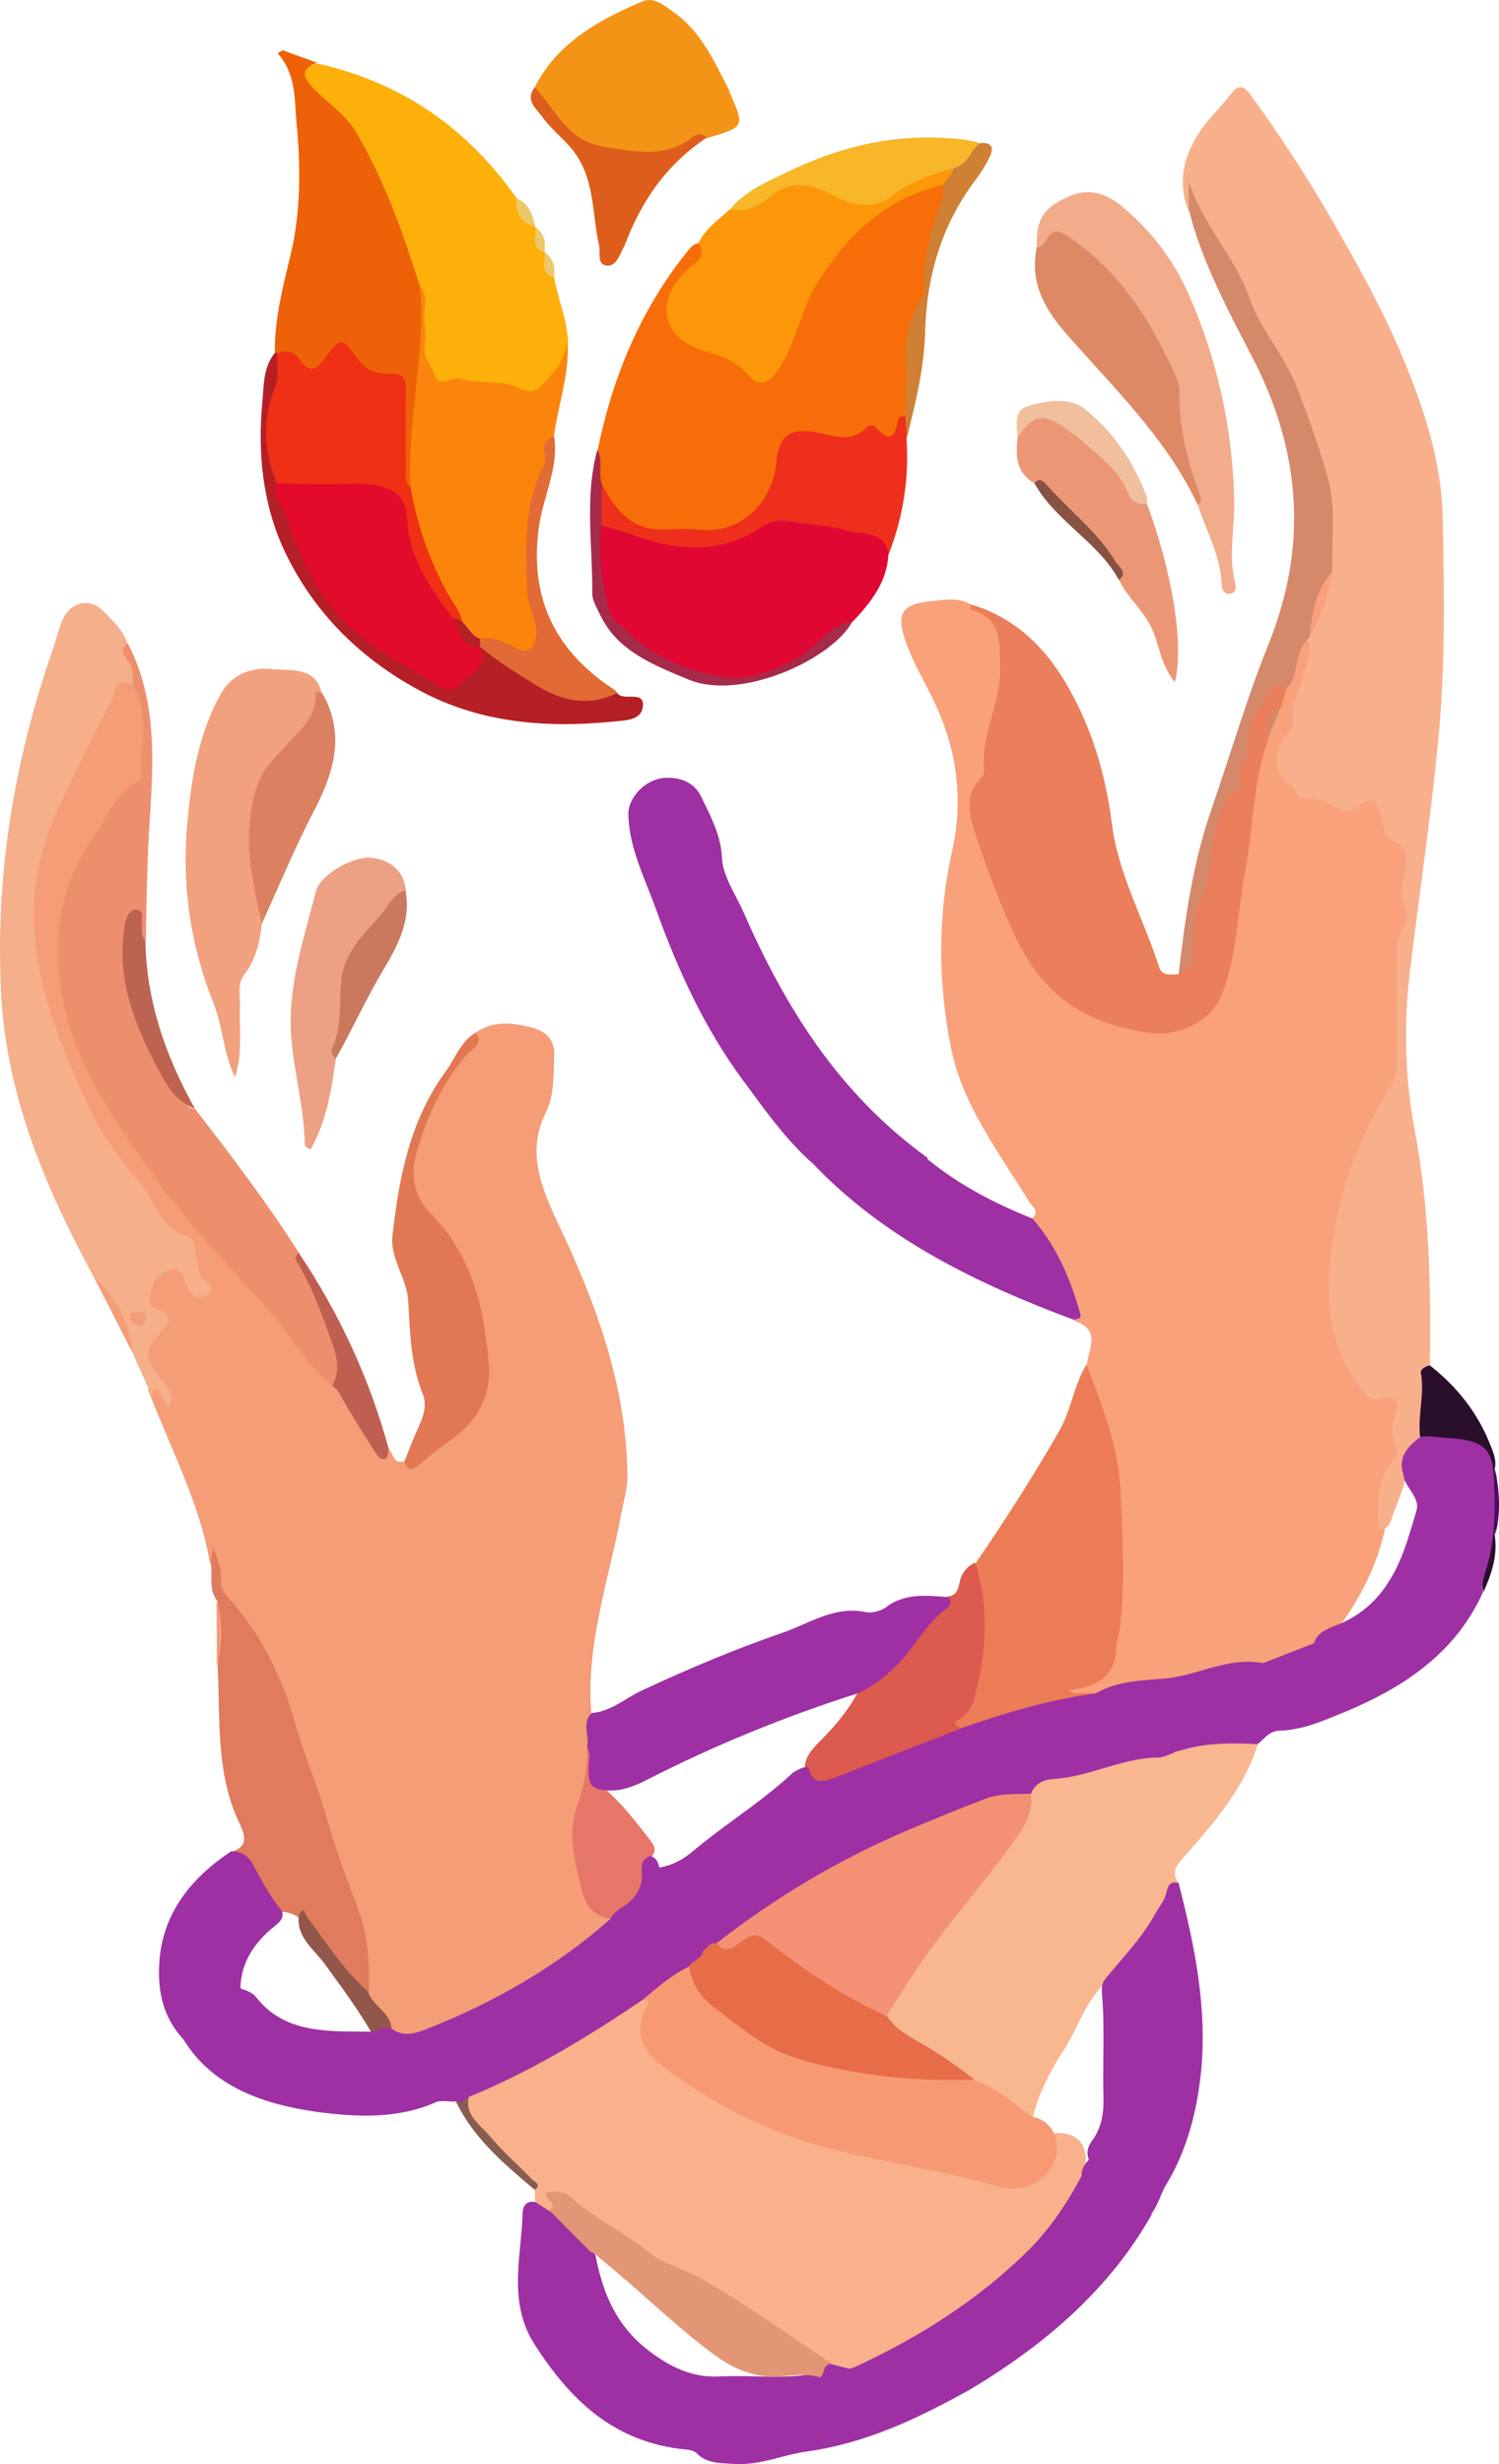 <svg width="28" height="46" viewBox="0 0 28 46" fill="none" xmlns="http://www.w3.org/2000/svg">
<path d="M7.261 27.05C7.357 27.137 7.331 27.34 7.564 27.278C8.569 26.964 9.192 26.053 9.002 25.096C8.872 24.444 8.768 23.777 8.352 23.204C8.248 23.063 8.17 22.914 8.041 22.788C7.599 22.357 7.634 21.87 7.764 21.329C7.954 20.552 8.517 19.963 8.88 19.28C9.209 19.045 9.59 19.092 9.945 19.186C10.214 19.257 10.37 19.437 10.352 19.72C10.335 20.081 10.361 20.434 10.188 20.787C9.824 21.525 10.127 22.208 10.447 22.89C11.157 24.382 11.703 25.912 11.72 27.552C11.72 27.788 11.651 28.015 11.608 28.243C11.374 29.483 10.941 30.7 11.045 31.979C11.097 32.191 11.071 32.403 11.079 32.623C11.088 32.96 11.053 33.298 10.932 33.627C10.742 34.161 10.846 34.679 10.967 35.205C11.027 35.448 11.218 35.605 11.391 35.778C11.417 35.982 11.244 36.084 11.114 36.186C10.162 36.947 9.097 37.559 7.919 37.991C7.694 38.069 7.469 38.093 7.279 37.92C7.14 37.654 6.846 37.473 6.768 37.159C6.742 35.566 5.937 34.145 5.513 32.638C5.322 31.956 5.097 31.28 4.707 30.66C4.612 30.511 4.534 30.354 4.422 30.221C4.171 29.931 3.937 29.64 4.006 29.24C4.015 29.201 3.997 29.193 3.92 29.177C3.738 28.078 3.201 27.074 2.803 26.038C2.742 25.928 2.759 25.849 2.915 25.889C3.019 25.912 3.045 25.975 3.106 26.195C3.097 25.904 2.846 25.779 2.742 25.567C2.612 25.284 2.517 25.025 2.82 24.782C2.95 24.68 2.907 24.586 2.803 24.484C2.534 24.233 2.681 23.997 2.863 23.785C3.062 23.55 3.296 23.565 3.495 23.809C3.547 23.872 3.573 23.95 3.651 23.997C3.513 23.408 3.504 23.416 3.028 22.906C2.82 22.678 2.69 22.388 2.491 22.145C1.772 21.282 1.262 20.316 0.915 19.296C0.404 17.805 0.283 16.329 1.045 14.838C1.365 14.218 1.72 13.598 1.997 12.954C2.084 12.758 2.188 12.546 2.508 12.703C2.725 12.97 2.664 13.3 2.733 13.598C2.889 14.335 2.465 14.885 2.032 15.411C1.487 16.07 1.253 16.8 1.201 17.593C1.123 18.801 1.608 19.861 2.257 20.889C3.123 22.262 4.266 23.44 5.339 24.664C5.651 25.025 5.859 25.449 6.24 25.763C6.647 26.203 6.872 26.736 7.175 27.176C7.183 27.16 7.166 27.089 7.261 27.05Z" fill="#F49D77"/>
<path d="M19.278 22.749C19.434 22.608 19.269 22.522 19.209 22.412C18.646 21.493 17.971 20.614 17.763 19.555C17.52 18.331 17.512 17.09 17.789 15.866C17.997 14.909 17.875 14.006 17.46 13.119C17.278 12.735 17.053 12.373 16.915 11.973C16.733 11.447 16.845 11.267 17.434 11.22C17.668 11.196 17.919 11.149 18.144 11.29C18.204 11.377 18.308 11.392 18.395 11.439C18.707 11.612 18.837 11.8 18.828 12.193C18.811 12.907 18.551 13.574 18.516 14.281C18.508 14.414 18.456 14.532 18.386 14.649C18.256 14.854 18.213 15.089 18.291 15.293C18.637 16.243 18.845 17.239 19.486 18.095C19.962 18.731 20.646 19.06 21.46 19.17C22.066 19.257 22.525 18.974 22.724 18.44C23.061 17.546 23.053 16.588 23.226 15.67C23.347 15.058 23.313 14.414 23.59 13.825C23.676 13.606 23.771 13.386 23.832 13.158C23.849 13.04 23.893 12.923 23.962 12.821C24.066 12.664 24.066 12.476 24.135 12.319C24.204 12.169 24.196 11.918 24.499 11.957C24.577 12.059 24.611 12.185 24.568 12.295C24.36 12.797 24.386 13.347 24.126 13.841C23.901 14.273 24.1 14.665 24.611 14.806C24.906 14.893 25.183 15.011 25.529 14.885C25.737 14.806 25.858 15.003 25.919 15.175C25.988 15.379 26.074 15.568 26.247 15.717C26.351 15.803 26.395 15.921 26.386 16.039C26.351 16.439 26.438 16.863 26.343 17.247C26.152 18.04 26.187 18.833 26.204 19.625C26.213 20.096 26.022 20.489 25.806 20.881C25.157 22.09 24.862 23.369 25.018 24.719C25.07 25.151 25.321 25.504 25.555 25.865C25.624 25.983 25.763 25.998 25.893 26.014C26.057 26.03 26.204 26.108 26.178 26.25C26.109 26.666 26.317 27.113 26.048 27.513C25.841 27.819 25.893 28.172 25.875 28.51C25.754 29.114 25.494 29.664 25.148 30.182C25.044 30.331 24.914 30.441 24.741 30.511C24.637 30.558 24.542 30.606 24.568 30.739C24.265 30.959 23.901 31.037 23.555 31.155C22.516 31.265 21.494 31.477 20.482 31.72C20.456 31.72 20.421 31.728 20.395 31.728C20.213 31.712 19.945 31.791 19.91 31.595C19.875 31.43 20.152 31.414 20.3 31.359C20.585 31.257 20.672 31.053 20.724 30.81C20.897 29.97 20.923 29.122 20.836 28.274C20.793 27.843 20.802 27.411 20.698 26.987C20.637 26.721 20.594 26.446 20.43 26.21C20.274 25.983 20.308 25.732 20.3 25.488C20.326 25.182 20.585 24.829 20.066 24.656C19.971 24.076 19.728 23.542 19.382 23.047C19.313 22.945 19.209 22.867 19.278 22.749Z" fill="#F8A17B"/>
<path d="M25.754 28.549C25.737 28.102 25.685 27.639 26.04 27.254C26.101 27.191 26.101 27.105 26.075 27.034C25.988 26.815 25.997 26.603 26.066 26.383C26.135 26.187 26.092 26.038 25.798 26.108C25.59 26.155 25.512 26.03 25.399 25.889C24.672 24.931 24.767 23.879 24.958 22.82C25.131 21.878 25.521 21.007 26.032 20.175C26.109 20.049 26.092 19.924 26.092 19.798C26.092 19.201 26.092 18.597 26.092 18.001C26.092 17.757 26.058 17.514 26.231 17.287C26.308 17.184 26.283 17.027 26.231 16.91C26.161 16.729 26.179 16.557 26.222 16.376C26.283 16.117 26.36 15.842 25.98 15.678C25.815 15.607 25.858 15.403 25.806 15.254C25.746 15.073 25.685 14.783 25.365 15.065C25.235 15.175 25.105 15.159 24.975 15.081C24.802 14.979 24.638 14.893 24.421 14.916C24.222 14.94 24.231 14.759 24.135 14.689C23.651 14.32 23.85 13.967 24.118 13.598C24.135 13.574 24.161 13.551 24.161 13.527C24.075 12.97 24.534 12.491 24.447 11.934C24.447 11.918 24.439 11.895 24.439 11.879C24.49 11.455 24.759 11.078 24.759 10.647C24.889 9.422 24.594 8.253 24.023 7.154C23.694 6.518 23.33 5.883 23.01 5.239C22.863 4.933 22.716 4.619 22.482 4.352C22.248 4.085 22.361 3.724 22.222 3.465C22.222 3.599 22.369 3.764 22.196 3.928C21.997 3.426 22.101 2.947 22.378 2.508C22.542 2.241 22.794 2.013 22.993 1.754C23.148 1.558 23.235 1.605 23.365 1.778C23.91 2.531 24.413 3.3 24.871 4.093C25.356 4.933 25.824 5.773 26.196 6.66C26.603 7.633 26.932 8.637 26.949 9.689C26.975 11.07 27.001 12.46 26.863 13.841C26.724 15.277 26.508 16.714 26.334 18.15C26.222 19.123 26.239 20.096 26.421 21.07C26.698 22.537 26.733 24.02 26.707 25.512C26.663 25.951 26.672 26.391 26.603 26.822C26.456 27.058 26.248 27.27 26.257 27.56C26.213 27.835 26.083 28.086 25.997 28.345C25.971 28.431 25.928 28.557 25.754 28.549Z" fill="#F8B08C"/>
<path d="M9.996 41.099C9.996 41.029 9.988 40.95 9.988 40.879C9.797 40.557 9.459 40.346 9.208 40.071C9.044 39.89 8.897 39.702 8.749 39.514C8.646 39.38 8.611 39.231 8.732 39.082C8.793 39.011 8.879 38.949 8.966 38.917C9.97 38.58 10.801 37.975 11.667 37.426C11.771 37.363 11.866 37.277 12.005 37.277C12.161 37.293 12.221 37.371 12.143 37.489C11.892 37.881 12.135 38.179 12.412 38.423C13.096 39.011 13.875 39.467 14.767 39.765C15.736 40.094 16.741 40.298 17.762 40.463C18.031 40.503 18.256 40.66 18.533 40.699C19.269 40.809 19.658 40.518 19.693 39.82C20.048 39.804 20.256 39.953 20.282 40.267C20.29 40.385 20.238 40.495 20.264 40.612C20.152 41.06 19.857 41.429 19.554 41.766C19.087 42.276 18.576 42.771 17.996 43.171C17.347 43.626 16.637 43.987 15.883 44.293C15.754 44.317 15.632 44.293 15.511 44.231C15 43.987 14.585 43.611 14.117 43.304C13.719 43.045 13.312 42.794 12.896 42.575C12.135 42.174 11.416 41.735 10.758 41.209C10.524 41.021 10.464 41.036 10.265 41.295C10.126 41.28 9.996 41.264 9.996 41.099Z" fill="#F9B18B"/>
<path d="M23.494 32.56C23.235 33.407 22.637 34.075 22.049 34.742C21.91 34.899 21.927 35.001 22.005 35.15C21.659 35.825 21.313 36.492 20.672 36.994C20.282 37.34 20.152 37.826 19.893 38.234C19.633 38.635 19.408 39.059 19.295 39.514C19.027 39.529 18.906 39.31 18.707 39.208C18.525 39.113 18.36 38.988 18.178 38.901C17.754 38.548 17.243 38.297 16.802 37.975C16.681 37.889 16.516 37.834 16.534 37.654C16.897 36.79 17.494 36.053 18.092 35.323C18.36 34.993 18.611 34.671 18.862 34.334C19.07 34.059 19.174 33.745 19.226 33.423C19.321 33.235 19.503 33.141 19.702 33.117C20.334 33.062 20.897 32.74 21.546 32.74C21.72 32.74 21.875 32.654 22.031 32.591C22.369 32.481 22.715 32.426 23.07 32.434C23.226 32.434 23.382 32.434 23.494 32.56Z" fill="#F9B790"/>
<path d="M24.024 12.86C23.998 12.962 23.963 13.072 23.937 13.174C23.773 13.355 23.738 13.582 23.686 13.802C23.4 14.611 23.409 15.466 23.253 16.298C23.106 17.059 23.115 17.852 22.812 18.59C22.638 19.021 22.076 19.359 21.487 19.28C20.162 19.108 19.409 18.48 18.924 17.397C18.647 16.777 18.405 16.141 18.197 15.497C18.102 15.199 18.032 14.862 18.284 14.563C18.327 14.516 18.387 14.446 18.387 14.399C18.31 13.724 18.708 13.111 18.682 12.436C18.665 11.981 18.725 11.557 18.128 11.377C18.119 11.377 18.136 11.314 18.136 11.283C19.028 11.55 19.582 12.162 19.98 12.876C20.413 13.653 20.656 14.485 20.768 15.372C20.881 16.306 21.366 17.161 21.651 18.056C21.712 18.229 21.868 18.189 22.006 18.189C22.136 18.032 22.206 17.86 22.206 17.656C22.223 16.722 22.431 15.788 22.794 14.94C23.071 14.296 23.08 13.567 23.547 12.986C23.66 12.829 23.773 12.593 24.024 12.86Z" fill="#EB7E5B"/>
<path d="M11.166 8.394C11.443 7.044 11.954 5.789 12.855 4.674C12.907 4.611 12.959 4.549 13.054 4.541C13.313 4.666 13.192 4.823 13.08 4.957C12.959 5.106 12.82 5.231 12.716 5.396C12.456 5.812 12.612 6.236 13.097 6.416C13.435 6.542 13.764 6.66 14.032 6.887C14.179 7.013 14.309 6.997 14.422 6.84C14.56 6.668 14.647 6.479 14.716 6.275C14.941 5.561 15.305 4.917 15.842 4.352C16.197 3.976 16.655 3.732 17.114 3.489C17.279 3.403 17.512 3.293 17.694 3.513C17.772 3.826 17.608 4.101 17.53 4.384C17.253 5.404 17.036 6.424 17.01 7.476C17.01 7.555 17.002 7.633 16.967 7.704C16.915 7.814 16.872 7.923 16.837 8.033C16.811 8.127 16.716 8.229 16.621 8.198C16.153 8.041 15.703 8.347 15.227 8.198C14.855 8.08 14.681 8.237 14.612 8.598C14.552 8.944 14.5 9.297 14.205 9.564C13.894 9.846 13.547 10.019 13.088 9.988C12.959 9.98 12.829 9.988 12.699 9.988C11.79 9.988 11.495 9.807 11.14 9.022C11.097 8.818 11.218 8.606 11.166 8.394Z" fill="#F76D09"/>
<path d="M2.483 12.782C2.119 12.617 2.145 12.97 2.084 13.08C1.721 13.755 1.392 14.438 1.071 15.128C0.621 16.109 0.526 17.098 0.751 18.166C0.941 19.076 1.314 19.908 1.695 20.74C1.911 21.211 2.249 21.643 2.595 22.059C2.889 22.404 2.967 22.906 3.521 23.087C3.686 23.142 3.617 23.393 3.677 23.55C3.729 23.683 3.703 23.832 3.859 23.927C3.989 24.005 3.963 24.107 3.85 24.186C3.738 24.264 3.634 24.225 3.556 24.131C3.521 24.091 3.496 24.036 3.478 23.989C3.418 23.864 3.418 23.668 3.201 23.707C3.011 23.738 2.881 23.872 2.838 24.052C2.803 24.209 2.708 24.382 2.976 24.46C3.175 24.523 3.201 24.657 3.071 24.798C2.673 25.222 2.664 25.324 3.063 25.81C3.184 25.959 3.27 26.093 3.141 26.289C3.071 26.179 3.028 26.061 2.95 25.975C2.864 25.889 2.846 25.991 2.829 26.046C2.716 25.787 2.595 25.528 2.483 25.269C2.353 24.759 2.11 24.288 1.764 23.864C0.864 22.2 0.136 20.512 0.024 18.605C-0.097 16.384 0.249 14.257 0.976 12.154C1.045 11.958 1.089 11.746 1.175 11.557C1.34 11.212 1.703 11.157 1.954 11.432C2.119 11.604 2.309 11.777 2.379 12.012C2.301 12.13 2.361 12.224 2.431 12.334C2.543 12.46 2.612 12.617 2.483 12.782Z" fill="#F5AF8A"/>
<path d="M2.481 12.782C2.473 12.617 2.499 12.452 2.369 12.311C2.282 12.216 2.265 12.099 2.386 12.005C3.061 13.315 2.802 14.704 2.758 16.07C2.741 16.565 2.732 17.059 2.724 17.561C2.507 17.546 2.594 17.342 2.481 17.216C2.334 17.883 2.464 18.488 2.68 19.092C2.871 19.641 3.2 20.136 3.503 20.63C3.529 20.677 3.589 20.693 3.65 20.709C4.325 21.58 4.992 22.459 5.581 23.385C5.529 23.487 5.598 23.558 5.659 23.628C6.066 24.115 6.152 24.727 6.429 25.261C6.542 25.488 6.438 25.716 6.213 25.881C5.667 25.433 5.364 24.821 4.897 24.319C4.195 23.566 3.494 22.812 2.897 21.98C2.092 20.881 1.33 19.767 1.131 18.433C0.983 17.436 1.148 16.455 1.754 15.623C1.996 15.285 2.118 14.83 2.559 14.602C2.602 14.579 2.637 14.516 2.637 14.469C2.62 13.896 2.802 13.323 2.481 12.782Z" fill="#ED8F6D"/>
<path d="M5.946 1.189C7.565 1.558 8.759 2.437 9.651 3.701C9.772 3.874 9.833 4.093 10.006 4.243C10.119 4.384 10.041 4.58 10.179 4.713C10.3 4.855 10.214 5.051 10.352 5.184C10.422 5.6 10.612 6.001 10.612 6.432C10.569 6.621 10.552 6.817 10.448 6.997C10.24 7.335 9.963 7.453 9.565 7.327C9.262 7.233 8.941 7.225 8.629 7.217C8.075 7.194 7.876 7.021 7.824 6.495C7.79 6.134 7.876 5.765 7.764 5.412C7.487 4.588 7.21 3.764 6.811 2.979C6.604 2.571 6.37 2.186 5.963 1.912C5.85 1.833 5.764 1.723 5.695 1.605C5.547 1.339 5.599 1.252 5.946 1.189Z" fill="#FCB009"/>
<path d="M20.293 25.473C20.596 26.258 20.899 27.027 20.933 27.89C20.968 28.745 21.028 29.601 20.907 30.456C20.89 30.574 20.855 30.684 20.847 30.802C20.821 31.312 20.466 31.5 19.972 31.547C20.041 31.657 20.145 31.595 20.223 31.602C20.31 31.618 20.396 31.61 20.483 31.618C20.492 31.697 20.431 31.752 20.362 31.759C19.548 31.846 18.803 32.16 18.007 32.324C17.799 32.293 17.721 32.199 17.86 32.034C18.301 31.516 18.145 30.865 18.345 30.292C18.37 30.205 18.327 30.111 18.284 30.033C18.119 29.75 18.137 29.46 18.232 29.169C18.795 28.353 19.323 27.521 19.808 26.674C20.015 26.281 20.067 25.849 20.293 25.473Z" fill="#EC7C55"/>
<path d="M16.594 10.357C16.568 10.859 16.274 11.243 15.928 11.604C15.616 11.793 15.399 12.068 15.088 12.256C14.231 12.782 13.382 12.837 12.465 12.413C11.33 11.895 10.854 10.906 11.209 9.776C11.4 9.689 11.573 9.76 11.746 9.823C12.569 10.152 13.374 10.223 14.162 9.737C14.317 9.642 14.508 9.58 14.698 9.619C15.244 9.721 15.806 9.721 16.343 9.917C16.594 10.027 16.681 10.129 16.594 10.357Z" fill="#E10733"/>
<path d="M7.842 5.333C8.016 5.545 7.903 5.781 7.929 6.008C7.946 6.165 7.955 6.322 7.929 6.472C7.894 6.676 8.059 6.809 8.111 6.982C8.206 7.288 8.448 7.013 8.604 7.068C8.968 7.194 9.358 7.068 9.721 7.256C10.05 7.429 10.197 7.076 10.37 6.911C10.492 6.785 10.526 6.589 10.604 6.424C10.63 7.013 10.422 7.578 10.345 8.151C10.154 8.999 9.842 9.823 9.912 10.702C9.929 10.898 9.946 11.086 10.024 11.275C10.111 11.455 10.137 11.652 10.111 11.848C10.068 12.17 9.886 12.28 9.539 12.17C9.366 12.115 9.193 12.036 9.011 12.013C8.777 11.958 8.648 11.801 8.535 11.62C8.119 10.953 7.808 10.247 7.617 9.501C7.574 9.336 7.539 9.171 7.539 9.007C7.47 7.884 7.782 6.778 7.704 5.655C7.713 5.538 7.739 5.42 7.842 5.333Z" fill="#FB850C"/>
<path d="M7.843 5.334C7.964 6.597 7.6 7.837 7.67 9.093C7.418 9.062 7.479 8.873 7.47 8.732C7.453 8.316 7.462 7.9 7.462 7.484C7.47 7.249 7.418 7.084 7.107 7.052C6.864 7.037 6.7 6.888 6.553 6.715C6.457 6.597 6.328 6.519 6.206 6.676C5.955 7.005 5.704 7.013 5.41 6.723C5.367 6.676 5.289 6.66 5.219 6.637C5.176 6.621 5.15 6.589 5.133 6.55C5.133 5.93 5.289 5.334 5.436 4.721C5.618 3.952 5.618 3.113 5.54 2.304C5.496 1.857 5.54 1.394 5.185 0.993C5.219 0.978 5.245 0.954 5.28 0.938C5.496 1.017 5.713 1.095 5.929 1.174C5.661 1.26 5.626 1.386 5.808 1.598C6.085 1.904 6.457 2.124 6.665 2.492C7.202 3.411 7.531 4.368 7.843 5.334Z" fill="#ED6208"/>
<path d="M3.937 29.177C3.945 29.099 3.954 29.028 3.98 28.887C4.075 29.13 4.144 29.319 4.127 29.515C4.11 29.656 4.196 29.742 4.291 29.852C4.898 30.551 5.287 31.343 5.521 32.207C5.677 32.764 5.919 33.29 6.075 33.847C6.231 34.412 6.43 34.97 6.646 35.519C6.863 36.06 6.915 36.618 6.889 37.183C6.638 37.191 6.56 37.002 6.439 36.869C6.127 36.524 5.91 36.108 5.564 35.786C5.46 35.715 5.348 35.692 5.218 35.684C5.079 35.566 4.958 35.441 4.88 35.283C4.75 35.001 4.577 34.766 4.326 34.569C4.638 34.475 4.577 34.271 4.491 34.075C4.023 33.125 4.118 32.121 4.066 31.124C4.11 30.708 4.127 30.3 4.058 29.884C3.885 29.664 3.98 29.413 3.937 29.177Z" fill="#E07B5D"/>
<path d="M4.89 17.247C4.855 17.585 4.777 17.915 4.561 18.197C4.422 18.386 4.491 18.605 4.483 18.809C4.465 19.241 4.535 19.68 4.388 20.112C4.171 19.657 4.162 19.163 3.981 18.707C3.53 17.577 3.383 16.408 3.513 15.215C3.591 14.438 3.73 13.668 4.119 12.962C4.318 12.601 4.673 12.452 5.072 12.491C5.426 12.523 5.894 12.444 6.007 12.931C5.981 13.331 5.764 13.637 5.478 13.92C4.838 14.54 4.647 15.254 4.82 16.086C4.907 16.463 4.898 16.863 4.89 17.247Z" fill="#F1A17D"/>
<path d="M17.617 3.45C16.517 3.717 15.825 4.399 15.279 5.263C14.941 5.796 14.881 6.417 14.509 6.942C14.318 7.209 14.145 7.194 13.972 6.997C13.773 6.762 13.496 6.644 13.219 6.574C12.327 6.33 12.223 5.6 12.846 5.027C12.985 4.902 13.227 4.792 13.045 4.541C13.167 4.274 13.418 4.109 13.626 3.913C13.859 3.819 14.093 3.724 14.301 3.583C14.716 3.316 15.149 3.238 15.608 3.536C15.998 3.779 16.396 3.732 16.751 3.458C17.045 3.238 17.366 3.089 17.764 3.112C17.902 3.293 17.799 3.387 17.617 3.45Z" fill="#FC9709"/>
<path d="M9.988 1.629C10.395 0.821 11.157 0.381 11.997 0.028C12.213 -0.066 12.403 0.098 12.577 0.224C13.105 0.593 13.338 1.15 13.616 1.676C13.624 1.7 13.624 1.731 13.642 1.754C13.91 2.367 13.91 2.367 13.209 2.579C13.165 2.571 13.113 2.571 13.087 2.594C12.464 3.104 11.72 3.018 11.044 2.791C10.507 2.61 10.135 2.17 9.988 1.629Z" fill="#F39417"/>
<path d="M19.366 4.627C19.348 4.093 19.495 3.866 19.98 3.662C20.404 3.481 20.725 3.654 21.019 3.905C21.556 4.368 21.946 4.902 22.223 5.537C22.759 6.777 23.028 8.049 23.054 9.367C23.062 9.87 22.941 10.372 23.071 10.882C23.088 10.961 23.097 11.086 22.95 11.086C22.855 11.086 22.82 10.984 22.82 10.906C22.803 10.372 22.526 9.909 22.37 9.407C22.327 9.108 22.179 8.842 22.093 8.551C22.006 8.261 21.963 7.963 21.928 7.672C21.816 6.503 21.14 5.6 20.266 4.8C20.205 4.745 20.119 4.705 20.067 4.643C19.885 4.423 19.712 4.36 19.504 4.619C19.487 4.674 19.418 4.666 19.366 4.627Z" fill="#F2AB8B"/>
<path d="M24.023 12.86C23.919 12.813 23.781 12.75 23.729 12.884C23.608 13.206 23.253 13.441 23.322 13.841C23.374 14.132 22.958 14.375 23.192 14.697C22.924 14.783 22.88 14.964 22.785 15.199C22.586 15.709 22.681 16.259 22.448 16.737C22.274 17.098 22.3 17.459 22.292 17.828C22.283 18.009 22.153 18.103 22.015 18.189C22.136 17.138 22.283 16.094 22.638 15.081C22.993 14.061 23.287 13.033 23.694 12.028C24.439 10.184 24.3 8.41 23.383 6.652C22.924 5.765 22.448 4.878 22.205 3.913C22.205 3.732 22.205 3.552 22.205 3.371C22.439 4.164 23.071 4.792 23.331 5.545C23.538 6.15 23.989 6.621 24.214 7.209C24.448 7.806 24.673 8.41 24.828 9.03C24.958 9.572 24.863 10.121 24.889 10.663C24.69 11.063 24.595 11.502 24.456 11.918C24.144 12.169 24.292 12.593 24.023 12.86Z" fill="#D4896A"/>
<path d="M8.88 19.28C9.053 19.477 8.819 19.579 8.733 19.673C8.257 20.215 7.98 20.842 7.789 21.486C7.677 21.87 7.694 22.294 8.023 22.632C8.828 23.44 9.045 24.429 9.131 25.465C9.174 26.022 8.958 26.485 8.473 26.839C8.248 27.003 8.032 27.168 7.824 27.349C7.685 27.466 7.599 27.443 7.555 27.278C7.651 27.043 7.737 26.815 7.841 26.587C7.928 26.399 7.971 26.187 7.893 26.015C7.668 25.449 7.659 24.861 7.625 24.28C7.599 23.856 7.287 23.503 7.33 23.079C7.452 21.988 7.651 20.921 8.335 19.987C8.516 19.736 8.603 19.445 8.88 19.28Z" fill="#E27754"/>
<path d="M16.595 10.357C16.551 9.894 16.075 9.988 15.798 9.901C15.495 9.799 15.131 9.807 14.794 9.737C14.569 9.69 14.378 9.737 14.188 9.862C13.409 10.372 12.577 10.27 11.755 9.964C11.582 9.901 11.409 9.862 11.235 9.807C11.079 9.548 11.071 9.281 11.235 9.022C11.287 9.117 11.331 9.211 11.391 9.297C11.608 9.642 11.902 9.894 12.37 9.886C12.586 9.886 12.802 9.862 13.019 9.886C13.867 9.996 14.43 9.352 14.499 8.646C14.551 8.104 14.768 7.955 15.365 8.096C15.651 8.167 15.919 8.23 16.162 8.002C16.205 7.955 16.3 7.908 16.352 7.971C16.69 8.34 16.724 8.065 16.785 7.814C16.794 7.79 16.854 7.774 16.898 7.759C17.01 7.892 16.958 8.033 16.932 8.175C16.984 8.92 16.872 9.65 16.595 10.357Z" fill="#ED2F1B"/>
<path d="M16.074 31.493C16.594 31.202 16.931 30.763 17.217 30.308C17.347 30.096 17.711 30.103 17.685 29.805C17.875 29.797 17.901 29.656 17.927 29.53C17.962 29.366 18.057 29.248 18.213 29.169C18.49 30.017 18.421 30.865 18.195 31.72C18.152 31.877 18.074 32.003 17.919 32.089C17.789 32.168 17.841 32.23 17.97 32.262C17.754 32.56 17.356 32.56 17.053 32.717C16.594 32.952 16.074 33.078 15.589 33.29C15.33 33.4 15.07 33.4 15.035 33.047C15.018 32.795 15.183 32.639 15.347 32.474C15.65 32.168 15.901 31.854 16.074 31.493Z" fill="#DC5A4E"/>
<path d="M19.365 4.627C19.408 4.603 19.486 4.588 19.503 4.548C19.676 4.18 19.823 4.329 20.083 4.509C20.966 5.145 21.486 5.993 21.91 6.911C21.971 7.044 22.04 7.17 22.031 7.319C22.014 7.986 22.187 8.63 22.421 9.258C22.447 9.328 22.438 9.383 22.369 9.422C21.789 8.174 20.767 7.209 19.867 6.173C19.46 5.694 19.243 5.216 19.365 4.627Z" fill="#DE8965"/>
<path d="M6.275 19.759C6.188 20.34 6.11 20.921 5.798 21.462C5.755 21.431 5.694 21.407 5.694 21.384C5.686 20.677 5.478 19.987 5.435 19.288C5.383 18.386 5.677 17.514 5.902 16.635C5.98 16.329 6.621 15.96 6.967 16.015C7.322 16.07 7.547 16.282 7.582 16.62C7.348 17.067 6.933 17.404 6.69 17.852C6.638 17.946 6.526 18.017 6.526 18.127C6.517 18.684 6.439 19.225 6.275 19.759Z" fill="#EDA184"/>
<path d="M19.321 9.022C18.957 8.81 18.975 8.481 19.009 8.151C19.165 7.641 19.537 7.547 19.996 7.916C20.455 8.284 20.914 8.661 21.2 9.171C21.252 9.266 21.338 9.336 21.425 9.407C21.892 10.663 22.126 12.052 21.944 12.735C21.676 12.405 21.659 12.036 21.511 11.722C21.356 11.393 21.061 11.157 20.905 10.835C20.931 10.67 20.819 10.537 20.724 10.427C20.291 9.933 19.849 9.446 19.321 9.022Z" fill="#EB9776"/>
<path d="M11.53 12.939C11.643 13.104 12.05 12.868 12.007 13.198C11.972 13.457 11.66 13.449 11.444 13.472C10.145 13.598 8.898 13.488 7.756 12.845C6.639 12.225 5.825 11.361 5.314 10.286C4.907 9.415 4.812 8.473 4.899 7.523C4.933 7.186 4.907 6.848 5.158 6.558C5.158 6.574 5.167 6.589 5.184 6.597C5.366 6.825 5.323 7.076 5.245 7.311C5.063 7.853 5.089 8.387 5.271 8.92C5.608 10.435 6.266 11.746 7.894 12.483C8.188 12.617 8.431 12.86 8.76 12.523C8.881 12.397 8.872 12.264 8.924 12.13C8.942 12.099 8.968 12.068 9.011 12.052C9.392 12.162 9.634 12.444 9.955 12.625C10.405 12.884 10.846 13.08 11.392 12.907C11.426 12.892 11.487 12.899 11.53 12.939Z" fill="#B51F26"/>
<path d="M4.889 17.247C4.69 16.368 4.5 15.481 4.829 14.602C4.915 14.367 5.114 14.163 5.296 13.966C5.582 13.653 5.937 13.378 5.893 12.915C5.937 12.923 5.971 12.931 6.015 12.931C6.474 13.723 6.222 14.469 5.833 15.199C5.487 15.874 5.201 16.564 4.889 17.247Z" fill="#DB8162"/>
<path d="M17.798 3.136C17.4 3.269 17.002 3.387 16.673 3.646C16.326 3.921 15.945 3.842 15.599 3.662C15.036 3.379 14.751 3.363 14.3 3.732C14.093 3.905 13.885 3.944 13.634 3.913C13.902 3.575 14.309 3.403 14.699 3.214C15.668 2.743 16.681 2.492 17.79 2.586C17.963 2.602 18.136 2.61 18.292 2.673C18.266 2.948 18.171 3.167 17.798 3.136Z" fill="#F7B729"/>
<path d="M9.989 1.629C10.248 1.911 10.422 2.249 10.733 2.5C10.958 2.681 11.175 2.728 11.434 2.767C11.963 2.845 12.482 2.924 12.932 2.563C13.019 2.492 13.114 2.484 13.201 2.571C12.439 3.073 11.98 3.764 11.677 4.556C11.668 4.58 11.66 4.604 11.642 4.627C11.573 4.768 11.504 4.98 11.331 4.957C11.149 4.941 11.218 4.721 11.192 4.588C11.062 4.031 11.114 3.442 10.785 2.924C10.612 2.649 10.335 2.461 10.145 2.202C10.023 2.029 9.798 1.88 9.989 1.629Z" fill="#DD5D1C"/>
<path d="M11.529 12.938C10.975 13.205 10.482 13.08 9.997 12.781C9.642 12.562 9.287 12.342 8.966 12.075C8.923 12.028 8.915 11.981 8.966 11.926C9.209 11.879 9.408 11.973 9.607 12.083C9.841 12.216 9.971 12.13 10.014 11.879C10.057 11.596 9.867 11.353 9.85 11.094C9.815 10.278 9.763 9.454 10.161 8.685C10.248 8.512 10.023 8.253 10.352 8.151C10.438 8.74 10.144 9.273 10.066 9.838C9.893 11.094 10.308 12.107 11.451 12.86C11.486 12.876 11.503 12.907 11.529 12.938Z" fill="#E26A34"/>
<path d="M27.711 29.719C27.642 29.468 27.702 29.232 27.754 28.973C27.884 28.408 27.91 27.812 27.728 27.239C27.659 27.011 27.503 26.909 27.209 26.956C26.975 26.995 26.733 26.956 26.525 26.815C26.481 26.422 26.611 26.03 26.542 25.638C26.525 25.559 26.62 25.512 26.706 25.488C27.209 25.881 27.581 26.352 27.815 26.917C27.884 27.09 27.962 27.247 27.919 27.427C27.971 27.835 27.971 28.243 27.919 28.651C27.979 29.028 27.867 29.373 27.711 29.719Z" fill="#2A0F2D"/>
<path d="M11.236 9.014C11.236 9.273 11.236 9.54 11.236 9.799C11.167 10.356 11.245 10.898 11.392 11.44C11.444 11.612 11.608 11.675 11.721 11.785C12.206 12.287 12.89 12.546 13.556 12.648C13.963 12.711 14.491 12.515 14.924 12.264C15.279 12.06 15.478 11.675 15.92 11.604C15.556 12.295 13.851 13.096 12.864 12.687C12.18 12.405 11.53 12.146 11.21 11.479C11.149 11.345 11.063 11.212 11.063 11.079C11.072 10.184 10.916 9.281 11.158 8.394C11.271 8.598 11.175 8.818 11.236 9.014Z" fill="#A62A4A"/>
<path d="M6.274 19.759C6.196 19.704 6.179 19.618 6.213 19.547C6.412 19.116 6.317 18.645 6.386 18.205C6.464 17.758 6.819 17.404 7.131 17.059C7.261 16.918 7.33 16.69 7.573 16.62C7.685 17.169 7.434 17.648 7.166 18.095C6.837 18.645 6.586 19.21 6.274 19.759Z" fill="#CA795E"/>
<path d="M17.798 3.136C18.084 3.089 18.118 2.814 18.3 2.673C18.569 2.642 18.551 2.799 18.482 2.94C18.413 3.081 18.326 3.222 18.231 3.348C17.573 4.211 17.305 5.185 17.279 6.221C17.261 6.888 17.097 7.531 16.941 8.175C16.932 8.034 16.915 7.9 16.906 7.759C16.915 7.484 16.941 7.209 16.924 6.935C16.898 6.448 16.95 5.985 17.218 5.553C17.253 5.498 17.261 5.428 17.261 5.365C17.244 4.784 17.4 4.227 17.608 3.685C17.634 3.615 17.616 3.528 17.616 3.45C17.668 3.34 17.807 3.269 17.798 3.136Z" fill="#CF8034"/>
<path d="M3.643 20.701C3.244 20.544 3.071 20.191 2.915 19.885C2.517 19.123 2.205 18.323 2.309 17.452C2.318 17.365 2.318 17.271 2.353 17.185C2.387 17.091 2.422 16.957 2.569 16.989C2.699 17.012 2.638 17.138 2.647 17.224C2.664 17.334 2.612 17.459 2.716 17.561C2.733 18.676 3.088 19.712 3.643 20.701Z" fill="#BD6351"/>
<path d="M6.205 25.873C6.396 25.52 6.257 25.222 6.127 24.861C5.963 24.39 5.781 23.942 5.521 23.511C5.504 23.479 5.556 23.416 5.573 23.377C6.344 24.523 6.906 25.747 7.261 27.05C7.244 27.113 7.244 27.215 7.201 27.231C7.105 27.262 7.053 27.176 7.01 27.113C6.785 26.76 6.569 26.415 6.361 26.054C6.326 25.975 6.283 25.92 6.205 25.873Z" fill="#BF5F51"/>
<path d="M21.426 9.407C21.244 9.415 21.149 9.391 21.062 9.187C20.898 8.756 20.473 8.481 20.136 8.159C20.101 8.12 20.04 8.104 19.997 8.073C19.53 7.696 19.322 7.712 19.01 8.159C18.993 7.939 18.924 7.657 19.209 7.578C19.547 7.484 19.962 7.406 20.248 7.625C20.802 8.057 21.175 8.63 21.417 9.258C21.434 9.305 21.426 9.36 21.426 9.407Z" fill="#F1BF9E"/>
<path d="M19.323 9.022C19.392 8.92 19.479 8.967 19.531 9.03C19.964 9.524 20.509 9.933 20.847 10.498C20.908 10.592 21.072 10.694 20.899 10.827C20.527 10.129 19.713 9.729 19.323 9.022Z" fill="#885242"/>
<path d="M8.517 39.231C8.595 39.2 8.681 39.176 8.759 39.145C8.672 39.498 8.984 39.671 9.166 39.898C9.4 40.173 9.677 40.416 9.928 40.675C9.98 40.73 10.127 40.778 9.988 40.88C9.408 40.393 8.837 39.906 8.517 39.231Z" fill="#885D51"/>
<path d="M1.756 23.848C2.197 24.233 2.423 24.704 2.474 25.253C2.241 24.79 1.998 24.319 1.756 23.848Z" fill="#F49D77"/>
<path d="M4.041 29.884C4.18 30.292 4.154 30.708 4.05 31.124C4.05 30.708 4.05 30.3 4.041 29.884Z" fill="#F49D77"/>
<path d="M27.929 28.651C27.929 28.243 27.929 27.835 27.929 27.427C28.007 27.835 28.041 28.243 27.929 28.651Z" fill="#4E0869"/>
<path d="M9.997 4.235C9.703 4.148 9.634 3.944 9.642 3.693C9.893 3.811 9.954 4.015 9.997 4.235Z" fill="#EDC86A"/>
<path d="M10.344 5.176C10.058 5.09 10.206 4.87 10.171 4.706C10.344 4.831 10.379 4.996 10.344 5.176Z" fill="#EDC86A"/>
<path d="M10.17 4.706C9.884 4.619 10.04 4.399 9.997 4.235C10.178 4.36 10.196 4.525 10.17 4.706Z" fill="#EDC86A"/>
<path d="M10.966 32.607C11.139 32.827 10.914 33.172 11.234 33.345C11.581 33.619 11.832 33.957 12.1 34.294C12.187 34.404 12.299 34.53 12.161 34.671C12.065 34.734 12.074 34.836 12.091 34.922C12.195 35.44 11.806 35.644 11.382 35.817C11.096 35.77 10.949 35.574 10.888 35.354C10.749 34.804 10.576 34.247 10.793 33.674C10.923 33.329 10.975 32.976 10.966 32.607Z" fill="#E67768"/>
<path d="M5.582 35.762C5.668 35.542 5.703 35.746 5.729 35.778C6.092 36.257 6.404 36.767 6.872 37.175C6.949 37.442 7.296 37.567 7.313 37.866C7.166 37.85 7.131 38.038 6.975 38.007C6.707 37.536 6.387 37.104 6.066 36.665C5.867 36.39 5.53 36.163 5.582 35.762Z" fill="#92574B"/>
<path d="M14.012 20.348C14.368 20.834 14.726 21.321 15.191 21.729C16.507 23.11 18.222 23.958 20.066 24.641C20.081 24.632 20.099 24.627 20.117 24.623C20.162 24.612 20.203 24.602 20.178 24.523C19.997 23.887 19.746 23.275 19.287 22.749C18.577 22.467 17.919 22.121 17.339 21.651L17.334 21.664L17.33 21.651C17.33 21.635 17.33 21.619 17.321 21.611C15.65 20.403 14.655 18.778 13.884 17.02C13.843 16.928 13.796 16.837 13.748 16.745C13.624 16.506 13.498 16.265 13.486 16.015C13.47 15.638 13.311 15.31 13.153 14.988C13.134 14.948 13.115 14.909 13.096 14.87C12.975 14.611 12.698 14.493 12.386 14.524C12.04 14.563 11.737 14.893 11.737 15.191C11.744 15.677 11.922 16.127 12.099 16.571C12.153 16.708 12.207 16.844 12.256 16.981C12.655 18.087 13.148 19.178 13.867 20.152C13.915 20.217 13.963 20.283 14.012 20.348Z" fill="#9E30A4"/>
<path d="M8.759 39.145C9.928 38.666 10.984 38.023 12.006 37.332C12.229 37.272 12.399 37.142 12.57 37.011C12.69 36.919 12.81 36.827 12.949 36.759C13.088 36.665 13.209 36.563 13.235 36.398C13.235 36.395 13.235 36.392 13.235 36.389C13.29 36.373 13.338 36.345 13.388 36.316C13.414 36.301 13.441 36.286 13.469 36.272C13.867 35.952 14.318 35.695 14.768 35.439C15.022 35.294 15.277 35.149 15.521 34.993C15.78 34.828 16.04 34.671 16.326 34.546C16.436 34.498 16.546 34.451 16.656 34.403C17.498 34.039 18.342 33.673 19.261 33.486C19.321 33.306 19.477 33.227 19.676 33.211C19.998 33.193 20.3 33.103 20.602 33.013C20.934 32.914 21.266 32.815 21.624 32.811C21.721 32.811 21.813 32.769 21.904 32.728C21.934 32.714 21.963 32.701 21.992 32.689C22.005 32.688 22.018 32.687 22.031 32.686C22.507 32.529 23.001 32.537 23.494 32.56C23.521 32.538 23.547 32.513 23.573 32.487C23.665 32.399 23.76 32.309 23.901 32.309C24.303 32.295 24.657 32.15 25.017 32.001C25.061 31.984 25.104 31.966 25.148 31.948C26.291 31.469 27.217 30.81 27.702 29.719C27.676 29.601 27.702 29.483 27.736 29.374C27.927 28.808 27.936 28.228 27.91 27.647C27.884 27.035 27.719 26.886 27.044 26.846C26.986 26.844 26.928 26.838 26.871 26.831C26.759 26.819 26.648 26.807 26.533 26.823C26.291 27.003 26.109 27.207 26.213 27.521C26.22 27.629 26.282 27.723 26.343 27.815C26.424 27.938 26.505 28.06 26.455 28.212C26.441 28.259 26.427 28.307 26.413 28.355C26.29 28.771 26.167 29.189 25.918 29.562C25.719 29.868 25.459 30.111 25.096 30.284C25.053 30.304 25.006 30.323 24.959 30.341C24.787 30.408 24.603 30.48 24.542 30.677L23.581 31.053C23.581 31.053 23.58 31.054 23.58 31.054C23.58 31.051 23.581 31.048 23.581 31.045C23.182 30.974 22.818 31.078 22.457 31.182C22.222 31.25 21.988 31.317 21.745 31.336C21.692 31.34 21.639 31.344 21.586 31.349C21.193 31.38 20.816 31.41 20.473 31.61C19.616 31.728 18.785 31.971 17.979 32.254C17.526 32.434 17.07 32.611 16.612 32.789C16.292 32.913 15.971 33.038 15.65 33.164C15.64 33.168 15.629 33.172 15.618 33.176C15.387 33.259 15.171 33.337 15.105 32.992C15.015 32.979 14.948 33.016 14.876 33.056C14.858 33.066 14.839 33.076 14.819 33.086C14.488 33.396 14.119 33.667 13.751 33.938C13.475 34.14 13.2 34.343 12.941 34.561C12.756 34.715 12.557 34.825 12.314 34.864C12.296 34.77 12.266 34.685 12.153 34.648C11.988 34.695 11.98 34.828 11.988 34.938C12.014 35.252 11.858 35.464 11.59 35.629C11.504 35.684 11.434 35.747 11.391 35.833C10.395 36.712 9.252 37.371 7.98 37.874C7.763 37.96 7.547 38.031 7.33 37.881C7.238 37.825 7.157 37.858 7.078 37.891C7.024 37.913 6.971 37.935 6.915 37.928C6.86 37.928 6.805 37.928 6.749 37.927C6.016 37.924 5.284 37.92 4.785 37.285C4.724 37.206 4.629 37.167 4.534 37.136C4.518 37.129 4.503 37.122 4.491 37.114C4.503 36.63 4.752 36.256 5.148 35.943C5.235 35.872 5.313 35.794 5.261 35.668C5.071 35.442 4.936 35.194 4.799 34.943C4.775 34.897 4.749 34.85 4.724 34.805C4.646 34.663 4.516 34.553 4.317 34.561C3.573 35.056 3.071 35.691 2.984 36.539C2.932 37.089 3.01 37.622 3.425 38.07C3.971 38.964 4.932 39.286 5.937 39.428C6.655 39.522 7.426 39.561 8.136 39.247C8.203 39.217 8.288 39.222 8.374 39.228C8.422 39.231 8.47 39.234 8.517 39.231C8.597 39.265 8.647 39.227 8.697 39.188C8.717 39.172 8.737 39.156 8.759 39.145Z" fill="#9E30A4"/>
<path d="M15.685 44.175C15.636 44.163 15.587 44.15 15.537 44.137C15.398 44.087 15.335 44.157 15.269 44.229C15.24 44.261 15.21 44.293 15.174 44.317C14.822 44.38 14.47 44.371 14.119 44.363C13.899 44.358 13.679 44.352 13.459 44.364C12.922 44.396 12.498 44.176 12.1 43.87C11.494 43.399 11.252 42.779 11.122 42.096C10.888 41.774 10.637 41.468 10.256 41.272L9.996 41.107C9.806 41.076 9.762 41.217 9.762 41.319C9.756 41.509 9.738 41.7 9.72 41.891C9.658 42.528 9.596 43.167 9.996 43.783C10.646 44.788 11.451 45.596 12.819 45.73C12.879 45.73 12.966 45.753 13.009 45.793C13.176 45.971 13.402 45.981 13.624 45.992C13.655 45.993 13.688 45.995 13.719 45.997C14.017 46.017 14.298 45.944 14.574 45.873C14.731 45.832 14.887 45.792 15.044 45.769C16.195 45.612 17.174 45.133 18.134 44.6C19.546 43.752 20.732 42.724 21.512 41.343L21.508 41.328C21.58 41.232 21.626 41.123 21.672 41.016C21.711 40.922 21.75 40.829 21.806 40.746C22.178 40.111 22.352 39.428 22.43 38.721C22.559 37.505 22.317 36.328 22.014 35.15C21.849 35.111 21.815 35.213 21.789 35.323C21.765 35.432 21.707 35.523 21.648 35.615C21.622 35.655 21.596 35.696 21.572 35.739C21.392 36.066 21.149 36.35 20.904 36.636C20.82 36.734 20.736 36.832 20.655 36.932C20.577 37.018 20.577 37.12 20.585 37.23C20.617 37.614 20.613 37.994 20.61 38.376C20.607 38.618 20.605 38.862 20.611 39.106C20.62 39.412 20.594 39.702 20.395 39.969C20.313 40.078 20.289 40.197 20.339 40.319C20.258 40.403 20.196 40.501 20.204 40.62C19.936 41.123 19.624 41.594 19.209 42.01C18.276 42.932 17.169 43.636 15.954 44.195C15.925 44.199 15.893 44.211 15.866 44.223C15.808 44.205 15.747 44.19 15.685 44.175Z" fill="#9E30A4"/>
<path d="M10.965 32.37C10.976 32.451 10.986 32.531 10.967 32.607C11.017 32.703 11.008 32.807 11 32.914C10.996 32.955 10.993 32.997 10.993 33.039C10.994 33.055 10.995 33.071 10.995 33.088C11 33.213 11.005 33.337 11.166 33.4C11.495 33.478 11.789 33.376 12.066 33.235C13.339 32.584 14.664 32.042 16.049 31.603C16.335 31.461 16.569 31.273 16.776 31.061C16.906 30.928 17.015 30.782 17.125 30.635C17.293 30.41 17.461 30.185 17.703 30.009C17.763 29.962 17.789 29.868 17.685 29.813L17.655 29.811C17.267 29.78 16.88 29.749 16.543 30.009C16.456 30.072 16.291 30.119 16.179 30.096C15.737 30.003 15.361 30.168 14.999 30.326C14.872 30.382 14.747 30.437 14.62 30.48C13.729 30.786 12.854 31.155 11.997 31.555C11.895 31.602 11.797 31.66 11.7 31.719C11.502 31.838 11.303 31.958 11.053 31.979C10.929 32.097 10.947 32.234 10.965 32.37Z" fill="#9E30A4"/>
<path d="M23.677 13.802C23.669 13.559 23.669 13.323 23.928 13.174C23.842 13.386 23.764 13.598 23.677 13.802Z" fill="#D4896A"/>
<path d="M24.456 11.918C24.508 11.471 24.56 11.031 24.889 10.662C24.811 11.102 24.681 11.526 24.456 11.918Z" fill="#F8A17B"/>
<path d="M12.007 37.332C12.275 37.104 12.543 36.869 12.872 36.712C12.907 36.704 12.941 36.704 12.95 36.72C13.539 37.834 14.604 38.329 15.868 38.564C16.387 38.658 16.915 38.753 17.452 38.713C17.721 38.698 17.954 38.792 18.205 38.831C18.621 38.98 18.941 39.263 19.279 39.514C19.478 39.553 19.617 39.671 19.695 39.836C19.816 40.15 19.703 40.44 19.478 40.652C19.27 40.848 18.95 40.895 18.647 40.817C17.747 40.566 16.829 40.409 15.92 40.212C14.586 39.922 13.409 39.373 12.37 38.564C11.937 38.227 11.851 37.873 12.093 37.426C12.136 37.348 12.058 37.34 12.007 37.332Z" fill="#F79A73"/>
<path d="M11.028 42.033C10.768 41.774 10.508 41.515 10.257 41.256C10.465 41.123 10.101 41.06 10.223 40.919C10.37 40.911 10.534 40.903 10.647 41.005C11.08 41.405 11.643 41.656 12.093 42.025C12.387 42.268 12.777 42.355 13.106 42.543C13.954 43.022 14.733 43.595 15.547 44.129C15.348 44.121 15.426 44.317 15.313 44.38C14.993 44.278 14.664 44.388 14.335 44.364C13.868 44.325 13.539 44.113 13.21 43.862C12.517 43.328 11.911 42.731 11.236 42.182C11.166 42.127 11.114 42.064 11.028 42.033Z" fill="#E39676"/>
<path d="M13.382 36.28C14.455 35.44 15.633 34.734 16.914 34.185C17.408 33.973 17.901 33.776 18.403 33.58C18.672 33.478 18.966 33.494 19.252 33.486C19.321 33.879 19.079 34.185 18.871 34.475C18.403 35.111 17.884 35.707 17.416 36.343C17.105 36.759 16.845 37.198 16.559 37.63C16.386 37.74 16.265 37.606 16.135 37.536C15.52 37.206 14.932 36.837 14.386 36.421C14.187 36.272 14.031 36.217 13.789 36.351C13.538 36.508 13.503 36.484 13.382 36.28Z" fill="#F49175"/>
<path d="M13.383 36.28C13.582 36.516 13.755 36.304 13.885 36.218C14.067 36.1 14.127 36.084 14.327 36.233C15.011 36.775 15.746 37.269 16.569 37.638C16.742 37.913 17.062 38.054 17.331 38.219C17.642 38.407 17.928 38.611 18.205 38.823C17.106 38.862 16.032 38.753 14.976 38.454C14.309 38.274 13.85 37.858 13.348 37.481C13.08 37.285 12.915 37.018 12.872 36.704C12.933 36.594 13.123 36.571 13.132 36.414C13.218 36.382 13.253 36.249 13.383 36.28Z" fill="#E76C48"/>
<path d="M2.578 24.751C2.474 24.735 2.44 24.657 2.431 24.594C2.405 24.46 2.543 24.523 2.604 24.5C2.691 24.468 2.734 24.523 2.734 24.594C2.725 24.68 2.682 24.743 2.578 24.751Z" fill="#F49D77"/>
<path d="M5.166 9.022C4.933 8.426 4.889 7.837 5.14 7.225C5.218 7.036 5.166 6.809 5.175 6.605C5.366 6.503 5.504 6.581 5.608 6.722C5.798 6.989 5.92 6.895 6.067 6.683C6.353 6.291 6.387 6.291 6.664 6.675C6.82 6.887 7.002 6.989 7.27 6.974C7.521 6.958 7.591 7.068 7.582 7.28C7.573 7.758 7.573 8.245 7.582 8.724C7.582 8.849 7.539 8.991 7.669 9.093C7.79 9.799 8.023 10.474 8.378 11.11C8.474 11.267 8.595 11.416 8.63 11.604C8.534 11.651 8.448 11.604 8.37 11.565C7.868 11.016 7.556 10.372 7.478 9.666C7.443 9.375 7.322 9.25 7.028 9.187C6.543 9.085 6.058 9.195 5.573 9.156C5.418 9.148 5.253 9.187 5.166 9.022Z" fill="#EF3014"/>
<path d="M8.447 11.526C8.507 11.549 8.568 11.573 8.629 11.604C8.741 11.706 8.802 11.863 8.966 11.926C8.966 11.973 8.966 12.02 8.966 12.075L8.958 12.083C8.577 12.13 8.412 11.95 8.447 11.526Z" fill="#B51F26"/>
<path d="M8.448 11.526C8.595 11.73 8.543 12.083 8.959 12.075C9.158 12.46 8.768 12.594 8.578 12.806C8.491 12.9 8.318 12.884 8.214 12.821C7.643 12.444 7.011 12.162 6.517 11.683C5.903 11.087 5.591 10.388 5.34 9.642C5.271 9.438 5.072 9.266 5.158 9.022C5.548 9.03 5.937 9.046 6.327 9.038C6.543 9.03 6.751 9.015 6.968 9.054C7.392 9.124 7.591 9.274 7.608 9.729C7.643 10.396 8.033 10.977 8.448 11.526Z" fill="#E20B2B"/>
</svg>
